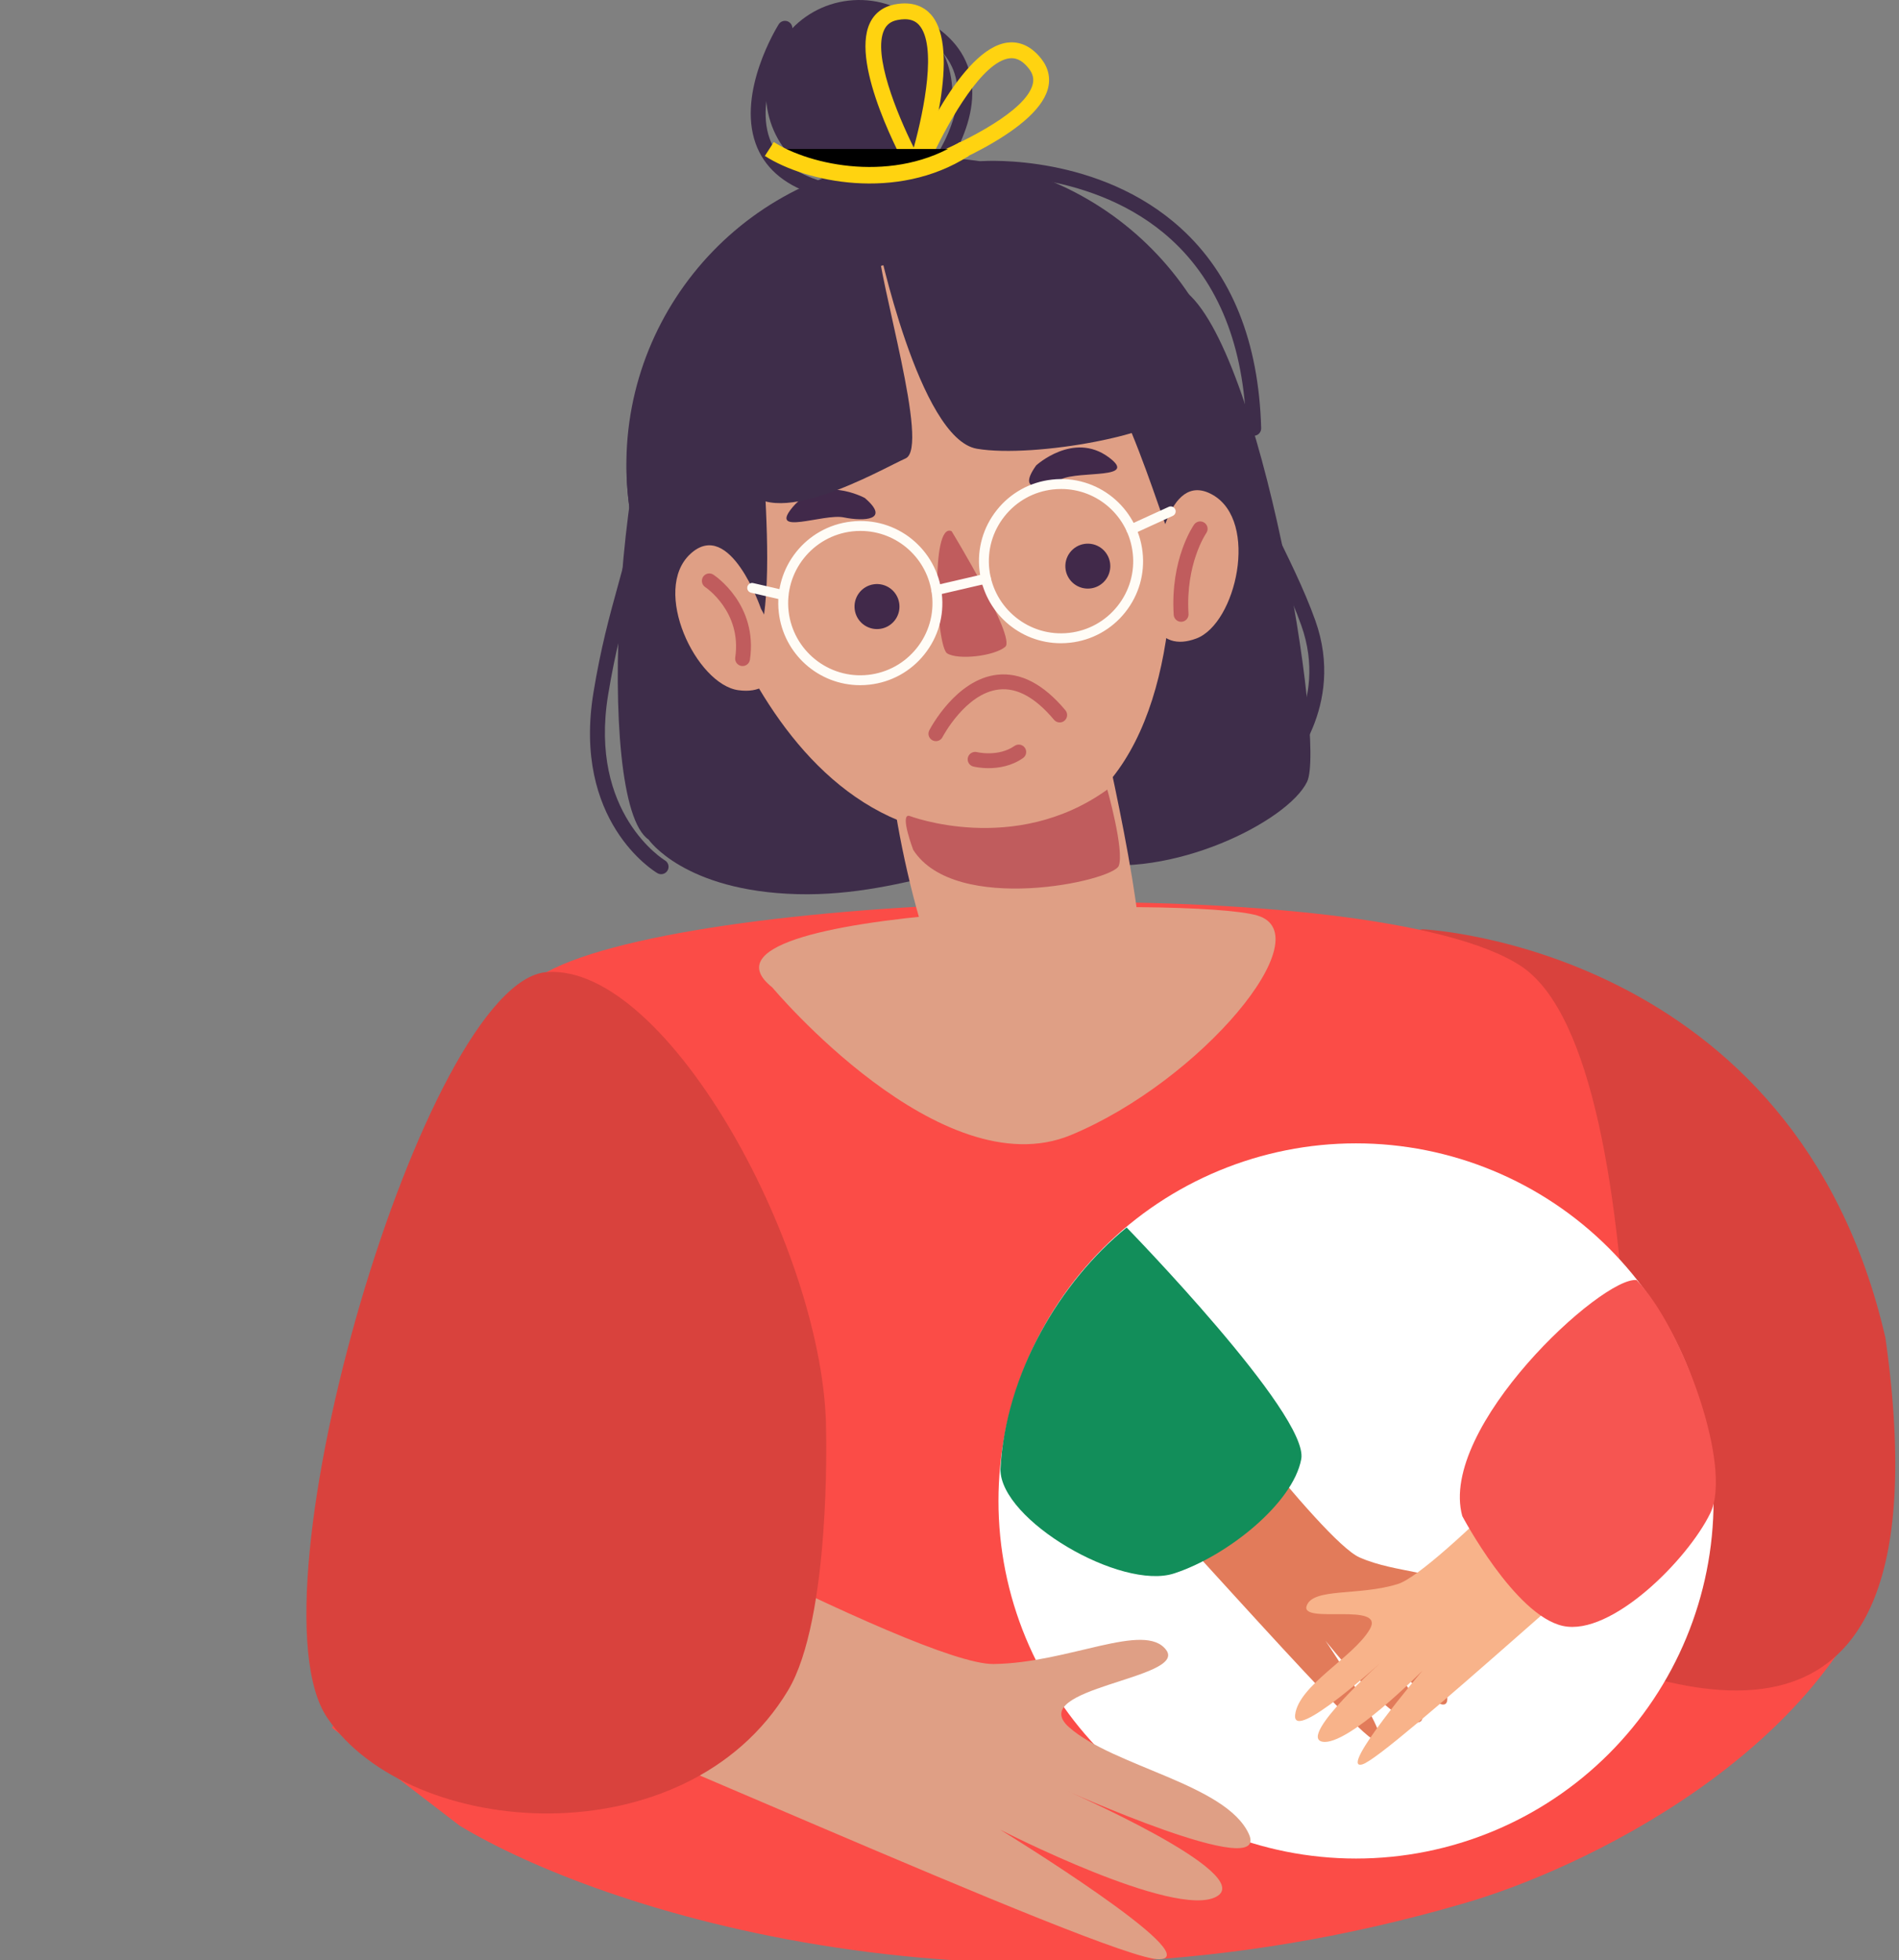 <svg
    xmlns="http://www.w3.org/2000/svg"
    viewBox="0 0 560 578"
    id="vector">
    <rect x="0" y="0" width="560" height="578" fill="#808080" stroke="none"/>
    <path
        id="path"
        d="M 431.019 561.411 C 291.972 601.841 176.1 562.855 135.545 538.308 L 97.887 509.429 L 110.922 487.77 L 192.033 480.551 L 326.734 473.331 L 435.364 494.99 L 548.339 457.448 L 556.5 457.448 C 539.119 516.36 466.746 551.303 431.019 561.411 Z"
        fill="#fb4c47"/>
    <path
        id="path_1"
        d="M 419.5 274 C 419.5 274 529.5 279 556 394.5 C 577 543.5 478.011 490.804 454.343 483.46 C 430.681 476.116 346.307 285.402 419.5 274 Z"
        fill="#d9423d"/>
    <path
        id="path_2"
        d="M 143.572 506.307 L 479.565 506.307 C 479.565 506.307 491.329 313.122 448.523 284.854 C 405.723 256.591 205.556 262.494 161.192 286.634 C 116.827 310.781 143.572 506.307 143.572 506.307 Z"
        fill="#fb4c47"/>
    <path
        id="path_3"
        d="M 194.961 257.758 C 194.568 257.758 194.183 257.651 193.846 257.449 C 192.818 256.848 168.806 242.124 175 204.234 C 177.166 190.981 179.805 181.43 182.134 172.994 C 186.326 157.815 189.356 146.845 186.91 124.747 C 186.848 124.17 187.017 123.591 187.38 123.138 C 187.743 122.685 188.271 122.395 188.848 122.33 C 190.045 122.254 191.131 123.066 191.265 124.269 C 193.805 147.201 190.512 159.099 186.355 174.162 C 184.055 182.481 181.451 191.921 179.32 204.94 C 173.605 239.911 195.848 253.549 196.076 253.689 C 196.406 253.884 196.68 254.163 196.868 254.498 C 197.056 254.832 197.153 255.211 197.148 255.595 C 197.143 255.978 197.037 256.354 196.841 256.684 C 196.65 257.012 196.375 257.285 196.045 257.473 C 195.715 257.662 195.341 257.76 194.961 257.758 Z M 280.665 24.398 C 282.37 39.478 271.523 53.081 256.443 54.786 C 241.363 56.49 227.76 45.643 226.055 30.563 C 224.356 15.483 235.198 1.88 250.278 0.175 C 265.358 -1.523 278.961 9.318 280.665 24.398 Z"
        fill="#3e2d4a"/>
    <path
        id="path_4"
        d="M 191.259 247.547 C 191.259 247.547 201.709 262.778 235.139 263.648 C 268.562 264.512 292.33 248.878 318.835 254.196 C 345.334 259.515 379.85 242.158 385.448 230.511 C 391.053 218.869 371.88 102.164 349.106 85.549 C 326.331 68.934 220.041 68.25 201.009 94.592 C 181.976 120.934 175 236.536 191.259 247.547 Z"
        fill="#3e2d4a"/>
    <path
        id="path_5"
        d="M 365.258 126.912 C 370.869 176.607 335.133 221.444 285.439 227.054 C 235.744 232.665 190.907 196.929 185.297 147.235 C 179.686 97.54 215.422 52.703 265.116 47.093 C 314.811 41.483 359.648 77.218 365.258 126.912 Z"
        fill="#3e2d4a"/>
    <path
        id="path_6"
        d="M 323.82 209.743 C 323.82 209.743 340.161 278.592 335.519 287.221 C 330.878 295.844 293.199 295.593 283.227 295.12 C 273.25 294.641 257.965 219.691 263.774 218.809 C 269.583 217.934 320.358 194.365 323.82 209.743 Z"
        fill="#df9f85"/>
    <path
        id="path_7"
        d="M 201.667 144.755 C 201.667 144.755 221.762 252.883 295.947 246.473 C 370.139 240.069 346.932 86.951 318.144 76.407 C 289.356 65.857 178.798 85.346 201.667 144.755 Z"
        fill="#df9f85"/>
    <path
        id="path_8"
        d="M 280.625 156.626 C 280.625 156.626 299.71 187.959 296.435 190.721 C 293.159 193.482 282.528 194.679 279.311 192.653 C 276.094 190.621 274.32 153.748 280.625 156.626 Z"
        fill="#c05c5d"/>
    <path
        id="path_9"
        d="M 250.769 78.06 C 250.769 78.06 226.348 94.78 224.946 119.458 C 223.545 144.13 235.391 204.981 207.052 206.388 C 207.052 206.388 134.694 93.35 250.769 78.059 Z M 264.735 76.481 C 262.604 78.554 292.145 74.017 312.141 91.952 C 332.131 109.887 343.877 160.475 346.633 161.029 C 349.394 161.584 350.101 95.619 328.657 79.073 C 307.208 62.528 276.867 64.688 264.735 76.481 Z"
        fill="#3e2d4a"/>
    <path
        id="path_10"
        d="M 268.1 240.549 C 268.1 240.549 299.142 252.488 326.535 232.813 C 326.535 232.813 331.596 250.713 329.921 255.267 C 328.251 259.826 281.692 269.932 269.303 250.59 C 269.303 250.59 265.292 240.052 268.1 240.549 Z"
        fill="#c05c5d"/>
    <path
        id="path_11"
        d="M 340.957 166.35 C 340.957 166.35 343.882 138.082 357.613 145.911 C 371.35 153.74 364.537 183.853 352.803 188.261 C 341.062 192.674 336.374 181.389 340.957 166.35 Z M 224.411 179.511 C 224.411 179.511 215.257 152.603 203.615 163.298 C 191.974 173.994 205.326 201.83 217.75 203.512 C 230.179 205.193 232.228 193.149 224.411 179.511 Z"
        fill="#df9f85"/>
    <path
        id="path_12"
        d="M 305.568 137.219 C 305.568 137.219 316.526 127.189 326.883 134.778 C 335.985 141.451 318.465 138.696 312.959 141.305 C 307.46 143.915 299.683 145.433 305.568 137.219 Z M 255.018 146.832 C 255.018 146.832 241.981 139.704 233.737 149.541 C 226.486 158.193 242.845 151.339 248.812 152.559 C 254.778 153.785 262.689 153.406 255.018 146.832 Z"
        fill="#41294a"/>
    <path
        id="path_13"
        d="M 253.727 156.548 C 252.927 156.548 252.127 156.594 251.315 156.682 C 239.657 158.007 231.238 168.569 232.552 180.222 C 233.865 191.781 244.333 200.311 256.079 198.98 C 261.731 198.337 266.792 195.541 270.336 191.098 C 272.084 188.916 273.383 186.41 274.157 183.723 C 274.93 181.037 275.164 178.223 274.843 175.446 C 273.623 164.675 264.551 156.548 253.727 156.548 Z M 253.668 202.033 C 241.361 202.033 231.034 192.797 229.656 180.548 C 228.155 167.296 237.73 155.287 250.983 153.786 C 264.469 152.216 276.256 161.971 277.739 175.119 C 278.469 181.541 276.647 187.864 272.619 192.914 C 268.591 197.97 262.834 201.151 256.412 201.875 C 255.49 201.98 254.573 202.033 253.668 202.033 Z M 312.927 144.182 C 312.122 144.182 311.322 144.229 310.504 144.317 C 304.853 144.959 299.791 147.755 296.253 152.198 C 292.704 156.647 291.11 162.205 291.741 167.85 C 293.054 179.416 303.522 187.934 315.268 186.608 C 320.92 185.966 325.981 183.17 329.525 178.727 C 331.273 176.545 332.572 174.039 333.346 171.352 C 334.119 168.666 334.353 165.852 334.032 163.075 C 332.812 152.309 323.745 144.182 312.927 144.182 Z M 312.846 189.662 C 300.545 189.662 290.223 180.426 288.845 168.177 C 288.115 161.755 289.937 155.432 293.965 150.382 C 295.94 147.891 298.389 145.817 301.171 144.278 C 303.953 142.74 307.012 141.769 310.172 141.421 C 323.576 139.862 335.445 149.594 336.928 162.748 C 337.658 169.17 335.836 175.492 331.808 180.548 C 329.833 183.038 327.383 185.112 324.601 186.649 C 321.819 188.186 318.76 189.157 315.601 189.504 C 314.679 189.609 313.762 189.662 312.846 189.662 Z"
        fill="#fffcf6"/>
    <path
        id="path_14"
        d="M 231.078 176.941 C 230.967 176.941 230.862 176.929 230.751 176.9 L 221.48 174.769 C 221.231 174.712 221.001 174.59 220.814 174.416 C 220.627 174.242 220.489 174.022 220.414 173.777 C 220.339 173.533 220.33 173.273 220.388 173.024 C 220.569 172.236 221.369 171.728 222.134 171.932 L 231.405 174.063 C 231.654 174.12 231.884 174.242 232.071 174.416 C 232.258 174.591 232.396 174.811 232.471 175.056 C 232.546 175.3 232.555 175.56 232.497 175.809 C 232.424 176.131 232.244 176.418 231.986 176.624 C 231.728 176.83 231.408 176.941 231.078 176.941 Z M 333.607 157.557 C 333.327 157.556 333.053 157.476 332.817 157.325 C 332.581 157.174 332.394 156.958 332.276 156.704 C 332.118 156.351 332.105 155.949 332.24 155.586 C 332.376 155.224 332.649 154.929 333 154.766 L 344.635 149.453 C 345.341 149.115 346.229 149.436 346.567 150.177 C 346.9 150.907 346.579 151.777 345.844 152.11 L 334.214 157.428 C 334.023 157.513 333.816 157.557 333.607 157.557 Z"
        fill="#fffcf6"/>
    <path
        id="path_15"
        d="M 258.821 71.007 C 258.821 71.007 271.035 129.418 288.076 132.313 C 305.124 135.209 344.829 127.713 345.781 120.976 C 346.732 114.244 306.017 67.358 281.164 62.606 C 237.576 54.275 212.017 126.954 219.186 142.454 C 226.361 157.96 259.779 138.397 267.047 135.168 C 274.322 131.934 259.066 82.882 258.821 71.007 Z"
        fill="#3e2d4a"/>
    <path
        id="path_16"
        d="M 276.108 175.476 C 275.779 175.477 275.46 175.366 275.202 175.161 C 274.944 174.957 274.764 174.67 274.69 174.35 C 274.631 174.101 274.639 173.841 274.713 173.596 C 274.787 173.351 274.924 173.13 275.11 172.955 C 275.297 172.78 275.526 172.657 275.775 172.598 L 290.412 169.2 C 291.229 168.99 291.988 169.51 292.163 170.286 C 292.222 170.536 292.213 170.796 292.139 171.042 C 292.064 171.287 291.926 171.508 291.739 171.683 C 291.551 171.858 291.321 171.981 291.071 172.038 L 276.441 175.435 C 276.324 175.465 276.219 175.476 276.108 175.476 Z"
        fill="#fffcf6"/>
    <path
        id="path_17"
        d="M 240.167 57.258 C 239.933 57.258 239.7 57.223 239.466 57.142 C 230.902 54.24 225.303 49.249 222.822 42.289 C 217.381 27.011 229.121 7.984 229.629 7.179 C 229.831 6.852 230.117 6.584 230.457 6.403 C 230.797 6.222 231.179 6.135 231.564 6.15 C 231.948 6.165 232.322 6.282 232.647 6.489 C 233.138 6.797 233.487 7.287 233.617 7.852 C 233.747 8.416 233.648 9.01 233.342 9.502 C 233.231 9.683 222.215 27.56 226.949 40.83 C 228.958 46.452 233.646 50.55 240.868 52.997 C 241.358 53.165 241.773 53.501 242.038 53.945 C 242.304 54.389 242.404 54.914 242.32 55.424 C 242.236 55.935 241.973 56.4 241.579 56.736 C 241.185 57.072 240.685 57.257 240.167 57.259 Z M 272.231 57.367 C 271.667 57.367 271.124 57.148 270.717 56.757 C 270.31 56.366 270.069 55.833 270.046 55.269 C 270.022 54.705 270.218 54.153 270.591 53.73 C 270.731 53.572 284.532 37.745 282.045 23.879 C 280.983 17.994 277.036 13.189 270.317 9.587 C 269.978 9.407 269.692 9.14 269.489 8.814 C 269.286 8.488 269.172 8.114 269.159 7.73 C 269.147 7.346 269.236 6.966 269.417 6.627 C 269.99 5.547 271.332 5.173 272.377 5.722 C 280.352 9.996 285.046 15.846 286.354 23.114 C 289.215 39.07 274.503 55.919 273.872 56.631 C 273.666 56.863 273.413 57.048 273.13 57.175 C 272.848 57.302 272.541 57.367 272.231 57.367 Z M 377.408 228.326 C 376.846 228.328 376.305 228.11 375.902 227.719 C 375.624 227.454 375.42 227.121 375.311 226.752 C 375.203 226.384 375.193 225.993 375.283 225.62 C 375.374 225.246 375.561 224.903 375.826 224.625 C 376.48 223.93 391.887 207.309 383.755 184.447 C 380.573 175.497 375.733 165.794 370.613 155.513 C 361.686 137.584 352.45 119.048 349.508 100.249 C 349.446 99.87 349.486 99.48 349.624 99.121 C 349.761 98.762 349.992 98.446 350.291 98.205 C 350.591 97.964 350.949 97.807 351.329 97.749 C 352.526 97.487 353.647 98.375 353.828 99.571 C 356.665 117.705 365.75 135.932 374.536 153.557 C 379.715 163.961 384.607 173.78 387.882 182.976 C 396.937 208.436 379.726 226.873 378.991 227.649 C 378.787 227.864 378.541 228.034 378.269 228.151 C 377.997 228.267 377.704 228.327 377.408 228.326 Z"
        fill="#3e2d4a"/>
    <path
        id="path_18"
        d="M 369.718 128.502 C 369.149 128.501 368.602 128.279 368.193 127.883 C 367.785 127.486 367.546 126.946 367.529 126.377 C 366.858 102.125 359.373 83.344 345.28 70.535 C 322.587 49.92 290.15 51.847 289.841 51.882 C 288.498 52.039 287.593 51.047 287.511 49.844 C 287.485 49.461 287.56 49.077 287.729 48.732 C 287.899 48.387 288.156 48.092 288.476 47.878 C 288.795 47.665 289.165 47.539 289.549 47.514 C 290.944 47.416 324.157 45.431 348.228 67.3 C 363.238 80.933 371.201 100.765 371.908 126.248 C 371.925 126.828 371.71 127.392 371.312 127.815 C 370.914 128.237 370.363 128.485 369.783 128.502 L 369.718 128.502 Z"
        fill="#3e2d4a"/>
    <path
        id="path_19"
        d="M 291.525 226.496 C 288.979 226.496 287.17 226.053 287.018 226.012 C 286.646 225.919 286.305 225.729 286.029 225.463 C 285.754 225.196 285.553 224.861 285.448 224.492 C 285.343 224.123 285.337 223.733 285.43 223.361 C 285.722 222.199 286.901 221.493 288.08 221.762 C 288.139 221.785 294.409 223.274 299.167 219.94 C 300.171 219.251 301.531 219.491 302.215 220.471 C 302.548 220.946 302.68 221.534 302.58 222.105 C 302.48 222.677 302.158 223.185 301.683 223.519 C 298.262 225.918 294.421 226.496 291.525 226.496 Z M 218.982 196.387 C 218.561 196.387 218.149 196.266 217.796 196.038 C 217.442 195.81 217.162 195.485 216.988 195.102 C 216.814 194.718 216.755 194.293 216.816 193.877 C 218.801 180.35 208.082 173.181 207.971 173.117 C 207.487 172.797 207.148 172.298 207.029 171.73 C 206.91 171.162 207.02 170.569 207.335 170.081 C 207.545 169.759 207.836 169.498 208.179 169.324 C 208.521 169.15 208.904 169.069 209.288 169.091 C 209.672 169.112 210.043 169.234 210.365 169.444 C 210.902 169.795 223.536 178.242 221.148 194.519 C 221.072 195.039 220.811 195.513 220.413 195.856 C 220.015 196.199 219.507 196.388 218.982 196.387 Z M 348.299 183.337 C 347.742 183.337 347.205 183.124 346.8 182.742 C 346.394 182.361 346.149 181.838 346.115 181.282 C 345.088 164.842 351.849 155.075 352.135 154.666 C 352.47 154.193 352.98 153.872 353.551 153.773 C 354.122 153.675 354.71 153.807 355.184 154.141 C 355.658 154.474 355.981 154.983 356.081 155.554 C 356.181 156.125 356.051 156.713 355.719 157.188 C 355.655 157.276 349.566 166.196 350.482 181.014 C 350.506 181.397 350.429 181.78 350.258 182.124 C 350.087 182.468 349.828 182.761 349.507 182.973 C 349.187 183.185 348.816 183.308 348.433 183.331 C 348.392 183.337 348.346 183.337 348.299 183.337 Z"
        fill="#c05c5d"/>
    <path
        id="path_20"
        d="M 227.747 291.15 C 227.747 291.15 277.459 350.582 315.799 334.679 C 354.132 318.776 390.049 275.667 370.777 269.946 C 351.505 264.224 197.611 267.237 227.747 291.15 Z"
        fill="#df9f85"/>
    <path
        id="path_21"
        d="M 265.17 177.849 C 265.384 179.235 265.152 180.653 264.509 181.899 C 263.866 183.145 262.843 184.156 261.59 184.784 C 260.336 185.412 258.915 185.627 257.532 185.397 C 256.149 185.166 254.874 184.503 253.891 183.503 C 252.909 182.502 252.269 181.215 252.064 179.828 C 251.802 178.091 252.241 176.319 253.284 174.905 C 254.327 173.491 255.89 172.548 257.627 172.285 C 259.364 172.023 261.136 172.463 262.55 173.506 C 263.964 174.548 264.907 176.112 265.17 177.849 Z M 327.334 165.895 C 327.553 167.283 327.324 168.705 326.682 169.955 C 326.04 171.205 325.017 172.218 323.762 172.849 C 322.506 173.479 321.082 173.695 319.696 173.463 C 318.31 173.232 317.033 172.565 316.051 171.561 C 315.068 170.557 314.43 169.266 314.229 167.875 C 313.979 166.143 314.424 164.381 315.467 162.976 C 316.51 161.572 318.068 160.635 319.798 160.374 C 321.528 160.113 323.293 160.547 324.704 161.581 C 326.116 162.615 327.062 164.167 327.334 165.895 Z"
        fill="#41294a"/>
    <path
        id="path_22"
        d="M 275.988 218.532 C 275.486 218.531 274.998 218.358 274.609 218.041 C 274.219 217.724 273.95 217.282 273.847 216.79 C 273.744 216.298 273.814 215.786 274.044 215.339 C 274.359 214.731 281.908 200.311 294.068 198.951 C 300.975 198.18 307.712 201.712 314.175 209.419 C 314.547 209.864 314.729 210.44 314.678 211.018 C 314.628 211.597 314.351 212.132 313.907 212.507 C 312.984 213.301 311.606 213.161 310.824 212.238 C 305.354 205.717 299.912 202.687 294.565 203.306 C 284.739 204.392 278.002 217.213 277.932 217.347 C 277.749 217.704 277.47 218.004 277.127 218.213 C 276.784 218.423 276.39 218.533 275.988 218.532 Z"
        fill="#c05c5d"/>
    <path
        id="path_23"
        d="M 399.879 442.564 M 294.439 442.564 C 294.439 414.61 305.555 387.773 325.322 368.007 C 345.088 348.24 371.925 337.124 399.879 337.124 C 427.833 337.124 454.67 348.24 474.436 368.007 C 494.203 387.773 505.319 414.61 505.319 442.564 C 505.319 470.518 494.203 497.355 474.436 517.121 C 454.67 536.888 427.833 548.004 399.879 548.004 C 371.925 548.004 345.088 536.888 325.322 517.121 C 305.555 497.355 294.439 470.518 294.439 442.564"
        fill="#ffffff"/>
    <path
        id="path_24"
        d="M 345.808 395.505 C 345.808 395.505 389.878 454.347 400.902 459.212 C 411.929 464.081 425.753 462.985 426.962 468.629 C 428.171 474.277 403.818 464.725 407.703 473.436 C 411.588 482.151 426.728 492.098 426.799 500.871 C 426.873 509.648 402.708 482.034 402.708 482.034 C 402.708 482.034 425.476 507.298 417.937 507.895 C 410.395 508.493 390.893 483.793 390.893 483.793 C 390.893 483.793 412.708 516.195 405.476 513.235 C 398.248 510.276 331.207 432.751 320.868 424.547 C 310.53 416.346 345.808 395.505 345.808 395.505 Z"
        fill="#e27b5a"/>
    <path
        id="path_25"
        d="M 474.005 409.788 C 474.005 409.788 423.74 463.42 412.246 467.044 C 400.751 470.666 387.133 468.057 385.309 473.533 C 383.488 479.011 408.742 472.199 403.922 480.434 C 399.105 488.665 382.965 496.884 381.929 505.599 C 380.895 514.311 407.945 489.527 407.945 489.527 C 407.945 489.527 382.538 512.13 389.966 513.553 C 397.398 514.979 419.496 492.576 419.496 492.576 C 419.496 492.576 394.251 522.382 401.763 520.236 C 409.274 518.089 484.426 448.417 495.601 441.402 C 506.779 434.387 474.005 409.788 474.005 409.788 Z"
        fill="#f8b38a"/>
    <path
        id="path_26"
        d="M 431.214 447.027 C 431.214 447.027 446.674 476.301 460.886 479.416 C 475.096 482.531 497.649 459.946 504.347 446.182 C 511.048 432.421 496.078 391.395 482.639 377.44 C 472.543 376.207 424.047 420.933 431.214 447.027 Z"
        fill="#f65551"/>
    <path
        id="path_27"
        d="M 332.232 361.934 C 332.232 361.934 386.135 417.215 383.726 430.226 C 381.32 443.24 361.904 458.83 346.245 463.935 C 330.587 469.038 295.019 448.251 295.019 433.261 C 296.569 404.833 312.591 377.957 332.232 361.934 Z"
        fill="#128e5a"/>
    <path
        id="path_28"
        d="M 151.907 425.958 C 151.907 425.958 270.768 490.914 292.988 490.648 C 315.206 490.376 337.565 477.983 343.905 486.516 C 350.242 495.056 302.087 497.654 315.26 509.293 C 328.426 520.929 361.422 526.033 368.243 540.687 C 375.057 555.339 313.433 527.52 313.433 527.52 C 313.433 527.52 370.927 552.467 358.73 559.228 C 346.529 565.996 294.949 539.496 294.949 539.496 C 294.949 539.496 356.293 577.142 341.901 577.704 C 327.508 578.267 155.833 499.549 132.226 493.698 C 108.614 487.848 151.907 425.958 151.907 425.958 Z"
        fill="#df9f85"/>
    <path
        id="path_29"
        d="M 243.609 422.254 C 243.609 422.254 245.034 477.413 232.365 498.46 C 202.244 548.5 120.787 542.399 96.501 506.5 C 72.214 470.601 125.322 289.36 161.192 286.633 C 197.062 283.907 243.609 370 243.609 422.254 Z"
        fill="#d9423d"/>
    <path
        id="path_30"
        d="M 266.835 5.67 C 266.162 5.67 265.432 5.748 264.641 5.904 C 262.712 6.291 261.462 7.228 260.712 8.855 C 257.367 16.095 264.42 33.34 269.46 43.529 C 272.574 32.227 276.306 13.334 271.032 7.381 C 270.017 6.237 268.635 5.67 266.835 5.67 Z M 270.047 52.032 C 269.631 52.032 269.223 51.921 268.865 51.711 C 268.507 51.5 268.212 51.197 268.01 50.834 C 266.227 47.638 250.768 19.257 256.473 6.899 C 257.845 3.927 260.355 1.999 263.727 1.326 C 269.473 0.182 272.774 2.304 274.527 4.284 C 283.689 14.628 273.464 46.796 272.268 50.429 C 272.114 50.896 271.816 51.302 271.417 51.59 C 271.018 51.878 270.539 52.032 270.047 52.032 Z"
        fill="#ffd310"/>
    <path
        id="path_31"
        d="M 298.307 17.153 C 298.086 17.153 297.862 17.167 297.638 17.201 C 289.749 18.251 280.216 34.982 275.177 45.568 C 285.653 41.156 302.27 32.731 304.478 25.069 C 304.973 23.344 304.641 21.819 303.435 20.264 C 301.812 18.175 300.131 17.154 298.307 17.154 Z M 270.697 52.18 C 270.183 52.179 269.683 52.009 269.275 51.696 C 268.867 51.382 268.574 50.943 268.442 50.446 C 268.309 49.949 268.344 49.422 268.541 48.947 C 270.015 45.418 283.32 14.399 297.02 12.572 C 299.645 12.222 303.527 12.772 307.12 17.398 C 309.232 20.114 309.871 23.215 308.964 26.36 C 305.194 39.438 274.932 50.788 271.495 52.04 C 271.234 52.136 270.966 52.18 270.697 52.18 Z"
        fill="#ffd310"/>
    <path
        id="path_32"
        d="M 226.867 43.934 C 238.207 51.224 264.128 56.894 284.378 43.934"
        fill="#00000000"
        stroke="#ffd310"
        stroke-width="4.87"/>
</svg>

